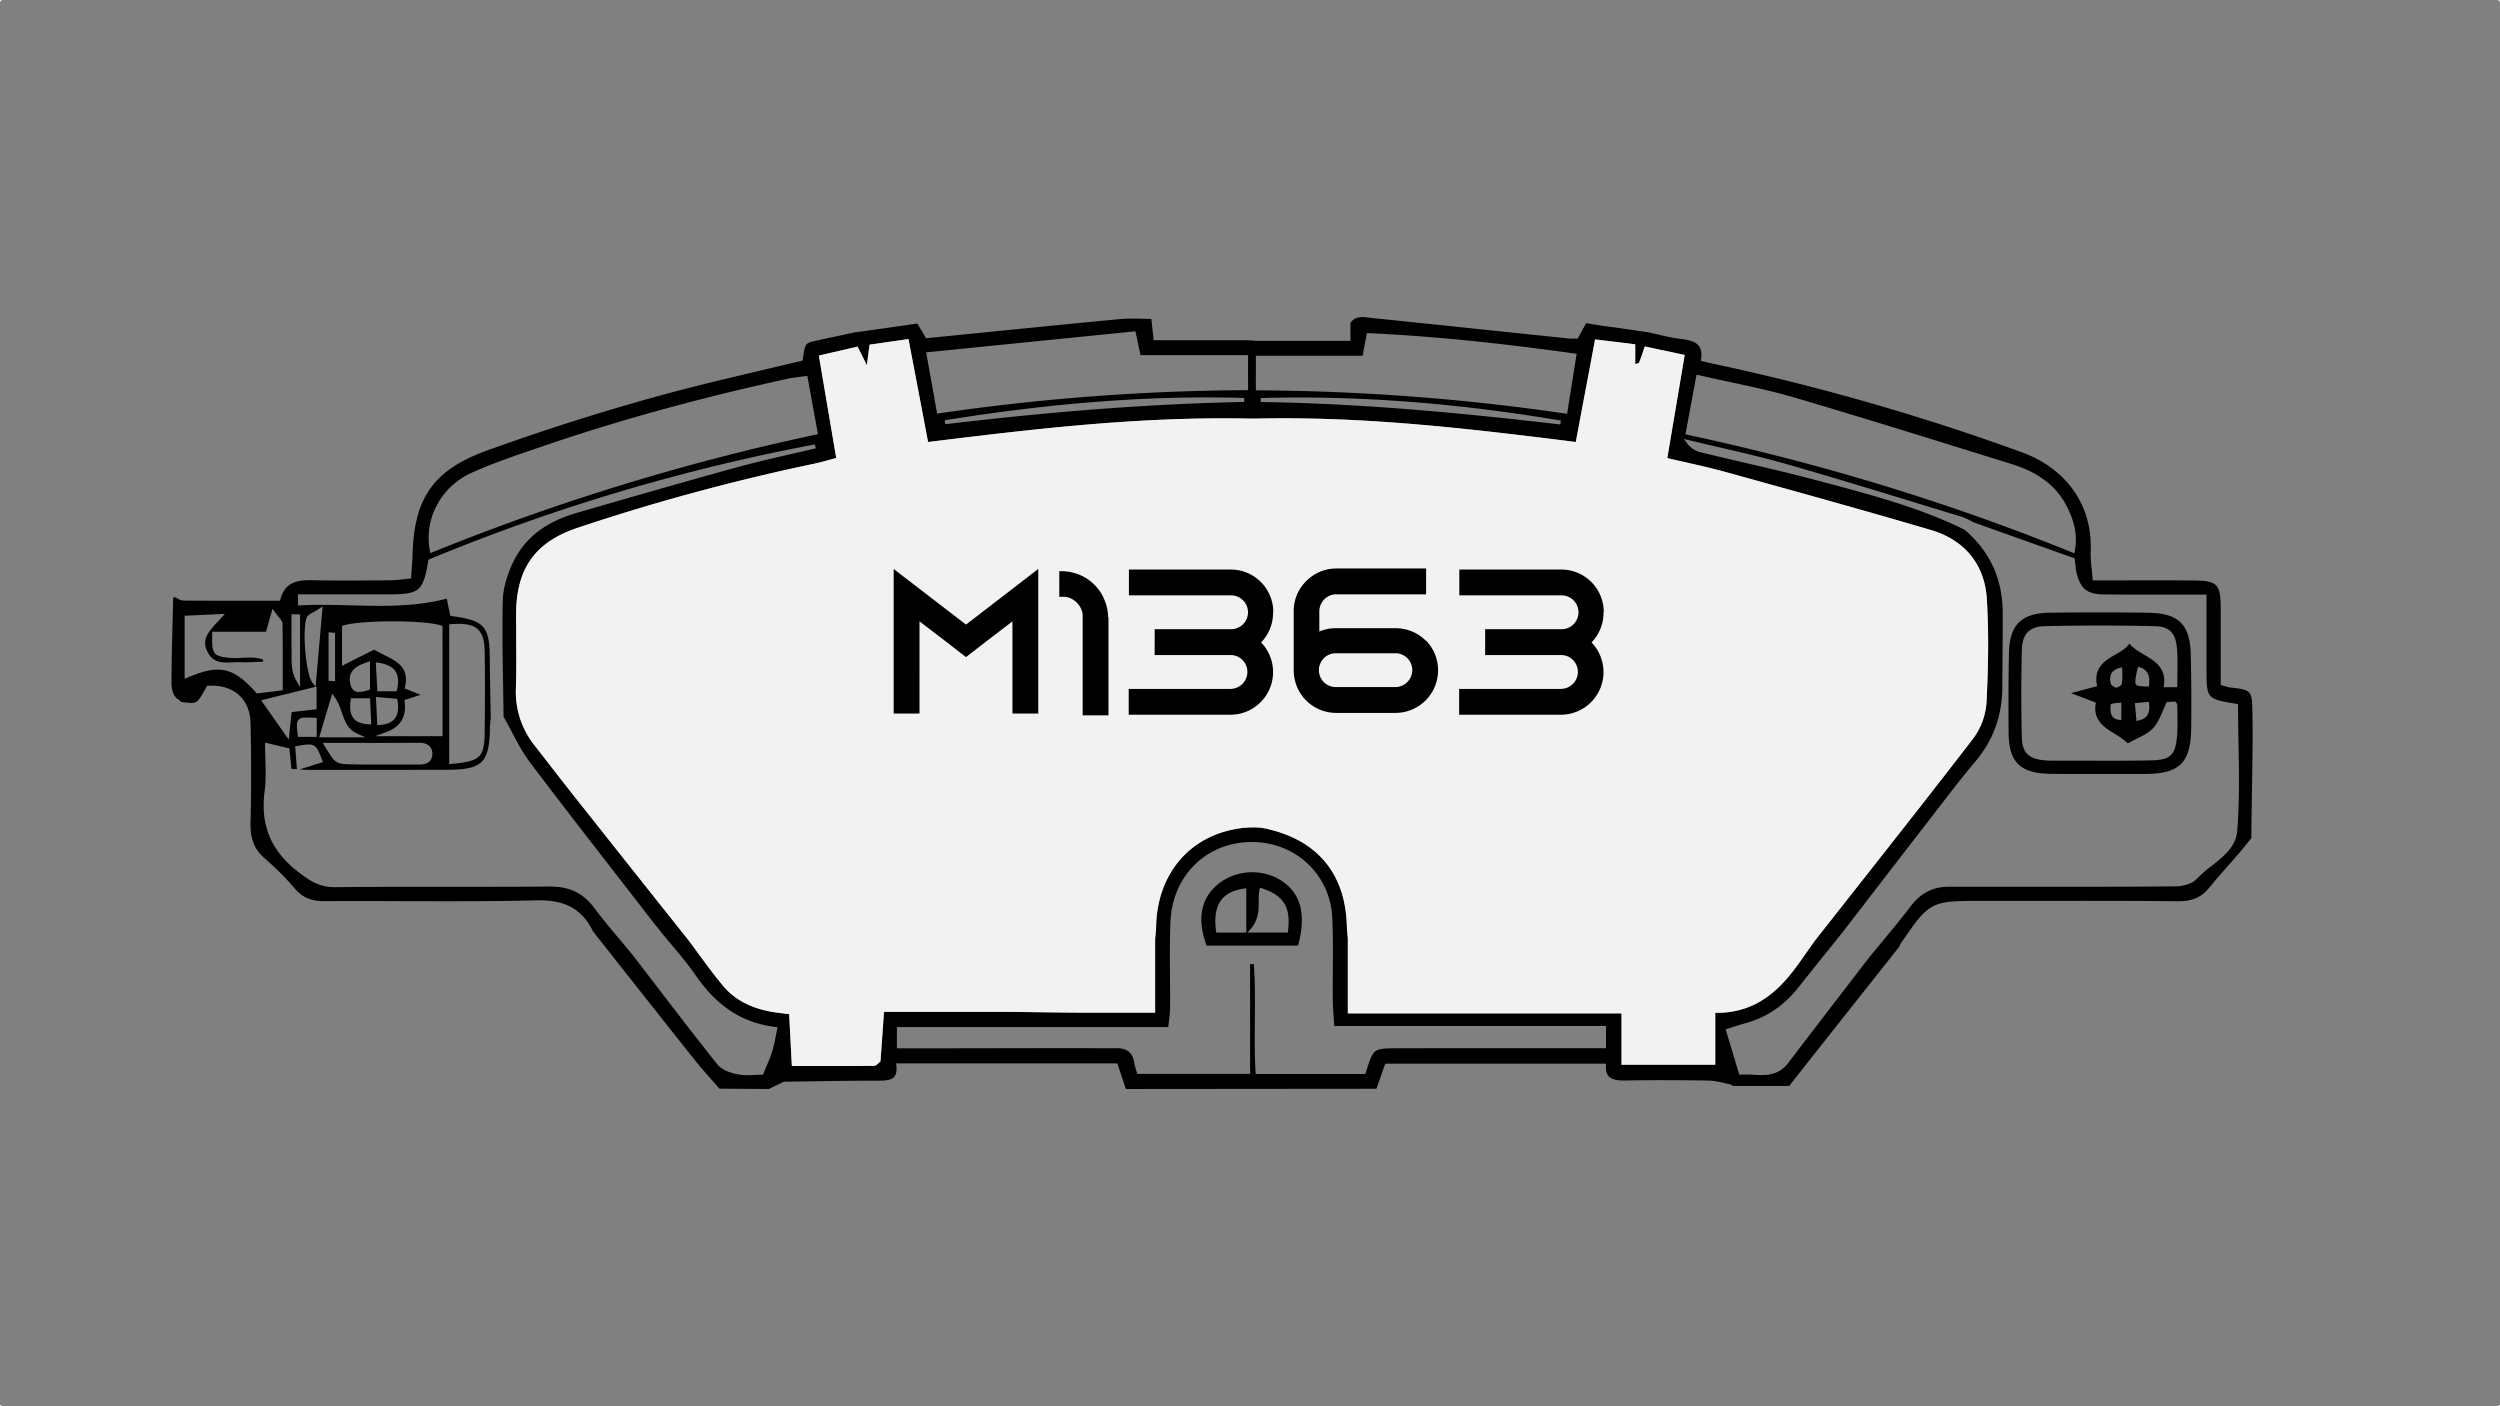 <svg xmlns="http://www.w3.org/2000/svg" viewBox="0 0 1920 1080"><rect x="0" y="0" width="1920" height="1080" fill="#808080" stroke="none"/><defs><style>.cls-1{fill:#f2f2f2;}</style></defs><g id="Capa_2" data-name="Capa 2"><g id="Capa_1-2" data-name="Capa 1"><rect class="cls-1" width="1" height="1"/><rect class="cls-1" x="1919" y="1079" width="1" height="1"/><rect class="cls-1" y="1079" width="1" height="1"/><rect class="cls-1" x="1919" width="1" height="1"/><path d="M1682.48,502.47c-.54-22.84-9.28-31.47-32.23-31.85-24.36-.39-49.93-.41-76-.05-21.82.31-30.9,9.24-31.36,30.83-.42,19.87-.51,40.2-.26,62.17.24,21.64,9,30.25,31.21,30.69,5,.1,10.05.13,15.07.13,4.27,0,8.51,0,12.69,0,4,0,8,0,12,0h11.28c7.62,0,15.5,0,23.25,0,25.89-.27,34.32-8.72,34.69-34.79C1683.08,541.7,1683,523.05,1682.48,502.47Zm-41.71,51.21L1639.61,540l10.63-1c.81,4.86.42,8.21-1.22,10.5C1647.52,551.59,1644.81,553,1640.77,553.68Zm9.56-26.37c-5.36-.12-8.89-.28-9.89-1.57-1.18-1.52-.2-6.09,1.56-13.61C1649.23,513.84,1651.64,518.25,1650.33,527.31Zm-20.82-1.87c-.19.78-2.93,2.75-4.37,2.65s-4-2.18-4.2-3.4c-.7-3.49-.34-6.16,1.09-8.14s4-3.35,7.76-4.06c0,.9,0,1.8.07,2.69A51.62,51.62,0,0,1,1629.51,525.44Zm-.34,14.13v13.32c-2.89,0-5-.68-6.28-2-1.55-1.55-2.22-4.2-2-8.11.1-1.93.18-2,.67-2.17C1622.6,540.17,1625,539.93,1629.17,539.57Zm43.06-20.4c0,2.8-.1,5.68-.12,8.6h-10.45c2.76-14.51-6.62-20-14.94-24.93-3.82-2.25-7.43-4.37-10.08-7.25l-1.17-1.27-1.12,1.32c-2.44,2.85-6,4.91-9.75,7.09-8,4.65-17.11,9.91-14,24.23l-20.1,5.36,19.13,7.3c-2.66,13.38,6.45,19,14.52,24a54.08,54.08,0,0,1,9.12,6.52l.83.79,1-.57c1.83-1,3.82-2,5.74-2.94,4.55-2.22,9.26-4.51,12.66-8.11s5.29-8.06,7.55-13.34c.94-2.18,1.91-4.44,3-6.77l6.57-.44q.4.54.75,1a11.72,11.72,0,0,1,.75,1c0,1.8.07,3.59.1,5.38.13,6.14.27,12.48-.2,18.64-1.14,15.11-5.06,18.87-20,19.19-15.62.34-31.52.29-46.9.24q-8.67,0-17.34,0c-1.74,0-3.47,0-5.21,0-3.81,0-7.74.08-11.55-.21-13-1-17.93-5.74-18.23-17.61-.56-21.82-.56-44.45,0-67.25.31-12.32,5.75-17.94,17.65-18.23,28-.67,56.48-.66,84.52,0,11.13.27,16,5.23,16.94,17.11C1672.48,504.89,1672.36,511.83,1672.23,519.17Z"/><path d="M983.77,676.14c-14.18-9-33.54-8.25-47.07,1.91-14.07,10.56-17.67,26.88-10.41,47.18l.37,1H996.9l.3-1.15C1003.29,701.8,998.89,685.78,983.77,676.14ZM938.08,691c3.89-5,10.14-7.84,19.07-8.78v34H934.08C932.36,704.85,933.67,696.6,938.08,691Zm28.61,1.27c0-3.7,0-7.22,1-10.52,18.35,5.57,24.06,14.79,21.37,34.46h-31l1.71-1.87C966.76,706.68,966.72,699,966.69,692.22Z"/><path d="M1729.86,546.73c-.13-8.15-.36-12.41-2.55-14.84s-6.35-3-14.36-3.88a20.87,20.87,0,0,1-3.69-.85c-.74-.21-1.59-.47-2.62-.74l-1.14-.29v-1.19c0-6,0-11.92,0-17.87,0-13.32,0-27.09,0-40.62-.13-17.94-2.67-20.44-20.86-20.63-17.18-.17-34.19-.13-52.2-.09-7.81,0-15.73,0-23.82,0h-1.42l-.12-1.42c-.17-2.48-.41-4.86-.65-7.16a98,98,0,0,1-.77-13.94c1.41-35-18.5-63.39-53.25-76a1775.89,1775.89,0,0,0-237-67.92c-1.44-.31-2.87-.66-4.6-1.07l-3.22-.77-1.37-.32.2-1.39c.65-4.45.07-7.76-1.73-10.1-2.82-3.67-8.78-4.79-14.22-5.4a140.79,140.79,0,0,1-16.34-3.18c-2.59-.61-5.25-1.23-8-1.81l-26.25-3.83c-5.07-.57-10.13-1.37-15.48-2.21-2-.32-4.09-.65-6.21-1l-2.23,4-3.92,7.07-.44.79h-.9c-.66,0-1.28,0-1.88,0a27.48,27.48,0,0,1-3.64-.07l-47.89-5c-33.8-3.53-68.76-7.2-103.14-10.74-.74-.07-1.47-.16-2.21-.25-5.92-.72-11.06-1.33-14.8,3.93V261.8H965.24l-6.78-.53H886l-1.76-16.35c-2.28,0-4.57-.07-6.81-.12a151.82,151.82,0,0,0-17.46.28c-36.82,3.49-72.89,7.1-111.08,10.93l-36.66,3.66-1,.1-1.81-3c-1.27-2.15-2.91-4.9-4.93-8.29L666,254l-9.57,1.3-7.14,1.51c-6.72,1.42-13.61,2.89-20.48,4.38-5.39,1.16-8.1,1.75-9.46,3.36s-1.88,4.9-2.83,11.36l-.15,1-1,.25q-10.53,2.52-21.12,5c-14.4,3.42-29.28,6.94-44,10.49-56.36,13.61-113.61,30.91-175,52.88-42.06,15.05-57.36,36.28-58.43,81.13-.08,3.5-.36,7-.64,10.79-.13,1.75-.28,3.58-.4,5.52l-.09,1.3-1.3.12c-1.66.17-3.25.35-4.78.53a81.91,81.91,0,0,1-9.32.75l-7.58.05c-17.38.12-35.34.26-53-.11-12.48-.25-20.93,2.1-24.38,14.65l-.32,1.12H198.65c-18.91,0-38.46,0-57.58-.12a10.91,10.91,0,0,1-5-1.74c-.52-.29-1-.55-1.52-.78l-1.39.12H133q-.21,9.72-.47,19.44c-.38,15.07-.77,30.64-.82,45.94,0,10.48,5.05,12.85,5.26,12.94l.23.1,2,1.84c6.15.8,9.29,1.17,11.46-.09,2.32-1.35,4.21-4.79,8-11.64l.41-.75.85,0c9.84-.51,18.1,2,23.85,7.38,5.46,5.08,8.46,12.52,8.65,21.51.61,27.72.6,52.62,0,76.14-.34,12.55,3,20.85,11.08,27.76A217.86,217.86,0,0,1,226.8,682.8c5.7,6.6,12.31,9.3,22.74,9.3h.38c20.38-.14,41.11-.09,61.16,0,33.22.09,67.58.2,101.33-.64,21.51-.5,34.78,6.82,43,23.85l21.8,27.58c18.43,23.33,37.48,47.45,56.29,71.11,4,5.06,8.3,9.91,12.82,15,2,2.3,4.11,4.66,6.21,7.1l37.93.24,4.12-2,6.49-3.13,1-.47h.34q10.2-.12,20.39-.29c17-.26,34.61-.5,52-.51,4.72,0,9.53-.22,11.89-2.83,1.59-1.76,2.15-4.61,1.73-8.72l-.17-1.68H858.13l.74,2.2c1.9,5.7,3.88,11.65,5.79,17.43l192.43-.18c1.86-5.29,3.93-11.2,6.43-18.27l.36-1H1233.4l-.06,1.6c-.15,3.8.61,6.5,2.34,8.27,2.19,2.25,6.13,3.2,12.77,3.06,18.64-.35,38.36-.33,64,.05a53.34,53.34,0,0,1,10.92,1.72c1.59.37,3.23.75,4.83,1l.22,0L1331,834h43.06c26.09-33.06,52.66-66.62,78.35-99.08l6.63-8.38a1.29,1.29,0,0,0,0-.19,4.3,4.3,0,0,1,.63-1.62c22.34-32.57,22.92-32.87,62.43-32.87q19,0,37.92,0c36.8,0,74.85-.11,112.28.29h.64c10.72,0,17.84-3.1,23.69-10.32,4.65-5.75,9.49-11.23,15.08-17.57,2.61-2.95,5.36-6.07,8.29-9.44l9-11.16c.11-11.32.27-21.31.43-31s.33-19.91.44-31.4C1730.08,568.87,1730.05,557.57,1729.86,546.73Zm-426.93-259,1.56.36c7.9,1.82,15.83,3.52,23.48,5.16,17.09,3.67,33.25,7.13,49.37,11.85,46.66,13.69,93.86,28.36,139.52,42.56l28.5,8.87c21.13,6.56,35.14,17.73,42.83,34.13,4.19,8.95,7.72,19.08,5.25,32.45l-.34,1.84-1.74-.7c-94.92-38.44-191.58-68-295.5-90.38l-1.45-.31ZM964.51,273.22h82c1.06-5.7,1.92-10.3,3-16.11l.25-1.32,1.33.07c47.14,2.19,96,7,158.24,15.64l1.55.22-.25,1.55c-2.29,14.33-4.47,28.05-6.86,43.05l-.24,1.5-1.49-.23A1684.07,1684.07,0,0,0,966,299.8h-1.52ZM1198.76,323l-.43,3c-67.91-7.89-148.37-16.11-230.11-17.24l0-3.07C1042,303.65,1117.41,309.31,1198.76,323ZM872,254.43l3.92,18.32h82.58v26.9l-1.52,0a1688.77,1688.77,0,0,0-235.79,17.8l-1.47.21-8.43-47.05Zm83.55,51.21v3.06c-69,1.36-144.12,6.95-229.64,17.1l-.43-3C809.86,309.14,885.12,303.55,955.53,305.64ZM362.61,362.89c16.51-7.36,33.95-13.28,50.84-19l5.79-2c58-19.72,118.87-36.44,186.17-51.11,2.62-.56,5.24-.89,8.27-1.28,1.51-.18,3.12-.39,4.87-.63l1.47-.22.26,1.46c1.72,9.41,3.39,18.6,5.12,28.1l2.78,15.22-1.46.32A1760.51,1760.51,0,0,0,332.2,424.11l-1.74.7-.34-1.84C325.47,398.2,338.83,373.49,362.61,362.89ZM223.85,480.94c0-2.54,0-5.09,0-7.63v-1.56l6.61.11v55.77l-2.85-4.86c-3.74-6.38-3.71-13.1-3.69-19.59,0-1.44,0-2.89,0-4.32C223.79,492.87,223.82,486.8,223.85,480.94Zm-27.19,51c-17.47-19.64-28.31-22-52.73-11.51l-2.13.92V472.89l1.46-.07,13.83-.64,15.61-.74-2.49,2.74c-.79.87-1.57,1.71-2.35,2.55-7.89,8.52-13.59,14.68-8.19,24.46,4.49,8.12,11.12,7.82,18.79,7.48,2-.09,4-.18,6-.1,4.4.17,8.89,0,13.25-.21,1.45-.08,2.91-.14,4.36-.19l0-1.57c-5-1.92-10.3-1.68-15.91-1.41a68.91,68.91,0,0,1-10.26,0c-12.53-1.26-13.22-3.28-12.91-18.52l0-1.5h41.3l5-17.68,1.85,2.62c1,1.39,1.94,2.55,2.79,3.56,1.66,2,3,3.53,3,5.4.26,12.3.23,24.53.21,37.47q0,6,0,12.23v1.36l-1.35.17-15.33,1.87-3.4.4Zm3.88,5.88,42.6-10.54v17.45l-1.35.15-9,1-8.84,1c-.45,4.37-.94,9.11-1.76,17.09l-.41,4.1-2.36-3.37c-6.79-9.66-11.87-16.92-17.59-25.08Zm52.57,1.7,2-6.78,1.82,2.52c2.81,3.9,4.3,8.16,5.74,12.29,2.36,6.73,4.4,12.54,11.49,15.77l6.41,2.93H245.15l.58-2C248.53,554.92,250.86,547.12,253.11,539.54Zm-.77-16.64V485.61l5,.41v37.11Zm87.55,41v1.53H288l8.2-3c11.32-4.1,16.1-11.79,14.59-23.49l-.17-1.26,1.22-.4,9.78-3.18,1.36-.45-12.21-4.92.29-1.26c3.33-14.75-5.8-19.33-16.36-24.62-2.46-1.24-5-2.5-7.36-3.92l-24.66,12.43V480.66l1.09-.32c14-4.2,61.62-4.22,75,0l1.07.33v1.13C339.89,508.71,339.89,535.65,339.89,563.89ZM269.3,537.57l.19-1.32h14.7l.28,6.13c.18,3.79.37,7.77.58,12.33l.09,1.67-1.68-.07c-5.61-.23-9.47-1.71-11.81-4.51C269.12,548.76,268.37,544.25,269.3,537.57Zm-.43-13a17.39,17.39,0,0,1-.24-2.77c0-7.88,6.63-10.9,13.52-13.28l2-.71v21.73l-1.06.35a24.92,24.92,0,0,1-7.22,1.54,6.85,6.85,0,0,1-3.64-.92C270.48,529.4,269.37,527.46,268.87,524.54Zm52.67,45.9H322c3.71,0,6.33.92,8,2.71a8.23,8.23,0,0,1,2,6.4c-.16,2.88-1.65,7.71-10.08,7.59-7.07-.06-14.26,0-21.22,0-3.64,0-7.34,0-11.06,0-7.06,0-14.2,0-21.27-.21-10.48-.26-11.27-1.16-18.41-13l-2.08-3.42h2.72l20,0C288.23,570.56,304.83,570.58,321.54,570.44Zm-16.6-40.8-.26,1.21H289.82l-1.22-22.18,1.85.26c6.46.92,10.75,3,13.11,6.38S306.33,523.22,304.94,529.64Zm-1.8,22.27c-2.31,2.89-6.19,4.48-11.83,4.88l-1.57.1-.07-1.56c-.26-5.64-.52-10.88-.89-18.34l-.08-1.76,2.71.24,12.48,1.1,1.2.1.18,1.2C306.27,544.49,305.62,548.84,303.14,551.91Zm-55.67-83c-.91,10.5-1.75,20.22-2.58,29.65l-2.51,28.9L240,524.39c-5-6.47-8-39-4.61-49.75.62-1.94,2.58-3,5.27-4.5,1.34-.72,2.84-1.55,4.45-2.62l2.64-1.78Zm-4.25,82.46v14.53H228.79l-.15-1.35c-.74-6.57-1.1-9.87.78-11.85s5.17-1.82,12.36-1.41ZM596.86,790.56c-.44,2-.81,3.89-1.17,5.71a105.89,105.89,0,0,1-2.61,11.25,118.22,118.22,0,0,1-4.35,11.18c-.78,1.81-1.58,3.7-2.4,5.7l-.39,1h-1c-1.69,0-3.41.08-5.23.16s-3.79.18-5.71.18a38.35,38.35,0,0,1-7.47-.65c-5.15-1-12-3.17-15.51-7.57-17-21.26-33.79-43.2-50.05-64.43q-7.59-9.91-15.2-19.81c-2.93-3.57-6-7.2-8.95-10.73-6.88-8.17-14-16.64-20.5-25.33-8.58-11.44-19.16-16.47-34.44-16.36-25.39.2-51.19.2-76.14.18-28.93,0-58.83,0-88.23.31-12.1.15-19.67-4.92-28.27-11.54-21.31-16.42-29.55-36.34-25.94-62.69,1-7.62.78-15.35.51-23.54-.12-3.68-.26-7.5-.26-11.32v-1.94l18.74,4.47.1,1.09c.22,2.31.46,4.8.72,7.56l.67,7,3.67.29.58.05-1.33-17.59,1.37-.25c13.81-2.45,14.53-2,19.36,10.85l.58,1.52-1.55.48-11.17,3.5L230,590.89c2.59.2,5.11.36,7.64.36,34.33.06,69.84,0,105.55-.06,27.4-.07,32.66-5.3,33.13-32.92,0-1.63.19-3.25.36-4.83.07-.68.14-1.38.2-2.06-.08-4.85-.17-9.69-.26-14.55-.2-10.49-.4-21.33-.48-32-.2-23.88-4.3-28.32-29.26-31.7l-1.08-.16-.22-1.06c-.71-3.55-1.49-7.37-2.46-12.14-24.71,6.42-49.68,5.78-73.86,5.14-12.71-.32-25.87-.66-38.78,0l-1.6.09,0-1.6c0-1.66-.05-3.32-.07-5l0-1.93h71.19c22.12-.08,25.1-2.74,28.93-25.82l.15-.84.78-.33A1500.38,1500.38,0,0,1,625.88,341.3l.64,3c-6.24,1.49-12.6,2.95-18.75,4.37-13.51,3.11-27.47,6.32-41,10-40.9,11.25-82.33,23.22-122.4,34.8l-1.48.43c-24,6.94-40,19.4-48.92,38.1-3.41,7.17-7.54,18-7.8,29-.55,21.57-.17,43.55.2,64.8.14,8.08.29,16.42.38,24.64,2.07,3.66,4.07,7.45,6,11.11,4.3,8.15,8.75,16.59,14.28,23.93,22.94,30.41,46.7,61,69.69,90.6Q489.86,693,503,710l.26.31c.77.9,1.55,1.81,2.31,2.72l2.37,3.13c2.66,3.28,5.46,6.6,8.17,9.81,6,7.14,12.24,14.54,17.63,22.35,17.07,24.74,36.13,37.2,61.8,40.4l1.66.2ZM345,586.86V479.47l1.42-.11c10.48-.8,16.61.36,20.49,3.9,3.55,3.23,5.18,8.48,5.32,17,.37,21.73.21,43.63,0,62.19-.22,19.27-3.33,22.21-25.54,24.23ZM1233.4,805h-60.59c-32.4,0-65.91,0-98.89.09-10.15,0-14.76.14-17.61,2.26s-4.39,6.89-7.34,16.26l-.39,1.24h-84.2l-.09-1.44c-.8-13.53-.68-27.12-.56-40.27.12-14.06.26-28.58-.79-42.73l-2.87.09v84.22h-86.7l-.3-1.14c-.19-.68-.39-1.39-.61-2.1A42.61,42.61,0,0,1,871.1,816c-1.26-7.72-5.65-11.14-14.34-11-6.43.12-13,.06-19.29,0-4,0-7.92-.06-11.88-.05q-56.16.08-112.31.19H688.82V788.79h208.4c.19-1.69.37-3.27.56-4.78a94.14,94.14,0,0,0,.84-10.12c.06-7.9,0-15.92-.07-23.69-.11-13.81-.22-28.08.35-42.11,1.44-35.62,27.71-61.42,62.48-61.42h.18c33.67.08,60.17,25.18,61.63,58.36.58,13.26.5,26.76.41,39.81,0,7.38-.1,15,0,22.52,0,4.56.33,9,.68,14.21.14,2,.28,4.16.42,6.41H1233.4Zm85.21-27.17h-1.32V817.7h-72V778.29H1035.13V720.86c-.08-1.1-.17-2.18-.27-3.27-.2-2.31-.41-4.68-.49-7.05-1.28-39.11-22-64.58-59.91-73.63-10-2.9-22.87-.66-23-.63-38.16,5.6-63.09,35.44-63.58,76.05,0,2-.25,4.06-.46,6-.1.87-.2,1.74-.28,2.62v56.78H885.6l-17,0c-12.62,0-25.68,0-38.57,0-12.63-.08-25.48-.24-37.9-.41l-16.9-.21H678.91c-.56,7.86-1.08,15.18-1.58,22.25L676.2,815.2l-.55.43a11.36,11.36,0,0,0-1,.93c-1,1-2.09,2-3.54,2-12.63.11-25.19.13-38.18.13H608.16l-.09-1.45c-.69-13.23-1.34-25.66-2-38.37l-4.21-.53c-3.51-.43-6.55-.8-9.6-1.34-16-2.93-28-9.33-36.69-19.59-6.67-7.92-12.89-16.42-18.91-24.63-2.64-3.6-5.38-7.33-8.1-10.95L502,688.43c-20.17-25.4-41-51.66-61.48-77.52-6.64-8.41-13.32-17-19.78-25.33q-5-6.44-10-12.87a66,66,0,0,1-14.53-44.32c.4-12.39.31-25,.23-37.21,0-6.5-.09-13.22-.06-19.84.14-34.82,14.73-55.18,47.29-66A1626.21,1626.21,0,0,1,625.4,356.12c3.57-.75,7.12-1.72,11.21-2.85,1.76-.48,3.61-1,5.6-1.52-4.39-25.9-8.62-50.83-13.1-77.24l-.25-1.42,1.41-.33,19.16-4.43,9.2-2.14.53,1.09c1.94,3.91,3.79,7.63,6.57,13.25l2.09-15.85,1.15-.16,14.76-2.11,14-2,.26,1.44c4.84,25.44,9.63,50.61,14.76,77.61,79.08-9.71,160.84-19.68,246.23-18l6.5,0c80.3-1.74,158.39,7.09,244.72,18l4-21.39c3.51-18.6,7-36.88,10.55-56l.26-1.41,30.85,3.78v15.14l.94-.26a12,12,0,0,0,1.83-.55,78.85,78.85,0,0,0,2.92-7.85c.38-1.15.78-2.34,1.2-3.55l.45-1.28,1.31.28,22.27,4.72,7.07,1.5-13.37,79.24c4.67,1.1,9.24,2.13,13.69,3.13,10.72,2.43,20.86,4.72,31,7.52l11.81,3.27c47.89,13.28,97.42,27,145.9,41.29,26.05,7.68,41.32,26.46,43,52.87,1.46,23.41,1.4,48.7-.2,79.6a52.54,52.54,0,0,1-10.39,27.82c-30.36,39.48-61.72,79.24-92,117.69q-14.7,18.66-29.41,37.33c-3.92,5.54-7.87,11.13-11.81,16.72C1368.36,758.38,1350.23,777.85,1318.61,777.85ZM1718.12,638.5c-.51,5.91-3.12,10.74-6.77,15s-8.3,8-12.89,11.58a98.77,98.77,0,0,0-11.45,10c-3.53,3.83-10.79,5.6-16.42,5.65-31.29.31-63.11.28-93.88.26L1546,681q-8.09,0-16.18,0c-10.57,0-21.51.08-32.27,0h-.47c-12.46,0-21.83,4.7-29.47,14.76-7.21,9.51-15,18.86-22.46,27.9q-4.94,5.94-9.84,11.93-8.9,11.58-17.86,23.22c-14.46,18.8-29.42,38.25-44,57.45-6.06,8-13.47,9.38-21,9.38-2.08,0-4.16-.12-6.22-.22a81.4,81.4,0,0,0-9.24-.12l-1.2.07-10.49-34.83,1.44-.45c1.87-.58,3.51-1.12,5-1.6,3.08-1,5.51-1.79,8.06-2.47,16.67-4.43,30.23-13.51,41.43-27.75,7.75-9.83,15.73-19.75,23.46-29.33l9.95-12.38,16.29-21.14c16.28-21.13,33.12-43,49.73-64.43q3.72-4.8,7.43-9.62c9.3-12.09,18.92-24.59,28.91-36.46,13.93-16.52,20.73-35.38,20.8-57.66,0-7.33.08-14.67.13-22,.09-11.44.19-23.27.15-34.89-.1-25.9-10-47.29-29.47-63.62-34-16.72-71.14-26.61-107-36.17l-4.53-1.2c-19.66-5.25-39.83-10-59.34-14.51-10.11-2.36-20.56-4.8-30.83-7.28a18.4,18.4,0,0,1-11.17-7.08l-2.49-3.39,4.08,1c7.75,1.88,15.66,3.71,23.3,5.48,16.94,3.91,34.43,8,51.41,12.83,34.46,9.86,69.32,20.53,103,30.83q15.78,4.83,31.57,9.64a38.23,38.23,0,0,1,6.55,2.93c.93.49,1.85,1,2.79,1.41l20,7.15,56.45,20.11.88.31.13.91c.2,1.45.35,2.79.5,4.07a46,46,0,0,0,1,6.62c3.13,12,8.15,15.93,20.69,16.11,14.82.2,29.88.16,44.46.12q9.77,0,19.55,0h15v19.14c0,13.13,0,25.82,0,38.52,0,22.28.26,22.52,22.93,26.24l1.29.21V542c0,9.35.17,18.89.33,28.12C1719.61,592.57,1720,615.78,1718.12,638.5Z"/><path class="cls-1" d="M1525.61,539.61a52.54,52.54,0,0,1-10.39,27.82c-30.36,39.48-61.72,79.24-92,117.69q-14.7,18.66-29.41,37.33c-3.92,5.54-7.87,11.13-11.81,16.72-13.59,19.21-31.72,38.68-63.34,38.68h-1.32V817.7h-72V778.29H1035.13V720.86c-.08-1.1-.17-2.18-.27-3.27-.2-2.31-.41-4.68-.49-7.05-1.28-39.11-22-64.58-59.91-73.63-10-2.9-22.87-.66-23-.63-38.16,5.6-63.09,35.44-63.58,76.05,0,2-.25,4.06-.46,6-.1.87-.2,1.74-.28,2.62v56.78H885.6l-17,0c-12.62,0-25.68,0-38.57,0-12.63-.08-25.48-.24-37.9-.41l-16.9-.21H678.91c-.56,7.86-1.08,15.18-1.58,22.25L676.2,815.2l-.55.43a11.36,11.36,0,0,0-1,.93c-1,1-2.09,2-3.54,2-12.63.11-25.19.13-38.18.13H608.16l-.09-1.45c-.69-13.23-1.34-25.66-2-38.37l-4.21-.53c-3.51-.43-6.55-.8-9.6-1.34-16-2.93-28-9.33-36.69-19.59-6.67-7.92-12.89-16.42-18.91-24.63-2.64-3.6-5.38-7.33-8.1-10.95L502,688.43c-20.17-25.4-41-51.66-61.48-77.52-6.64-8.41-13.32-17-19.78-25.33q-5-6.44-10-12.87a66,66,0,0,1-14.53-44.32c.4-12.39.31-25,.23-37.21,0-6.5-.09-13.22-.06-19.84.14-34.82,14.73-55.18,47.29-66A1626.21,1626.21,0,0,1,625.4,356.12c3.57-.75,7.12-1.72,11.21-2.85,1.76-.48,3.61-1,5.6-1.52-4.39-25.9-8.62-50.83-13.1-77.24l-.25-1.42,1.41-.33,19.16-4.43,9.2-2.14.53,1.09c1.94,3.91,3.79,7.63,6.57,13.25l2.09-15.85,1.15-.16,14.76-2.11,14-2,.26,1.44c4.84,25.44,9.63,50.61,14.76,77.61,79.08-9.71,160.84-19.68,246.23-18l6.5,0c80.3-1.74,158.39,7.09,244.72,18l4-21.39c3.51-18.6,7-36.88,10.55-56l.26-1.41,30.85,3.78v15.14l.94-.26a12,12,0,0,0,1.83-.55,78.85,78.85,0,0,0,2.92-7.85c.38-1.15.78-2.34,1.2-3.55l.45-1.28,1.31.28,22.27,4.72,7.07,1.5-13.37,79.24c4.67,1.1,9.24,2.13,13.69,3.13,10.72,2.43,20.86,4.72,31,7.52l11.81,3.27c47.89,13.28,97.42,27,145.9,41.29,26.05,7.68,41.32,26.46,43,52.87C1527.27,483.42,1527.21,508.71,1525.61,539.61Z"/></g><g id="Capa_3" data-name="Capa 3"><path d="M797.38,436.92V548H777.56V477.21l-19.51,14.91-16.18,12.53-16.18-12.53-19.51-14.91V548H686.35v-111l19.83,15.23,35.69,27.44,35.69-27.44Z"/><path d="M851.31,473.88v75.5H831.48V471.81A15.81,15.81,0,0,0,818,458.33h-4.45V438.66h4.29v.16a35.55,35.55,0,0,1,13.48,3.65,35.17,35.17,0,0,1,16,16.18,42.55,42.55,0,0,1,2.7,7.45,33.53,33.53,0,0,1,1,8.09Z"/><path d="M977.72,470.55a32.67,32.67,0,0,1-9.2,22.84A32.75,32.75,0,0,1,945,548.9H866.85V529.08H945a13.07,13.07,0,0,0,13-13,12.92,12.92,0,0,0-12.21-13h-59V483.24h59a13,13,0,0,0-.64-26H867V437.4H945.2a32.63,32.63,0,0,1,32.68,32.67Z"/><path d="M1095.25,492a32.75,32.75,0,0,1-23.48,55.51h-45.52a32.58,32.58,0,0,1-30.14-20,34.5,34.5,0,0,1-2.54-12.85V469.12a32.14,32.14,0,0,1,8.25-21.41,33.5,33.5,0,0,1,9.52-7.46,31.42,31.42,0,0,1,14.91-3.65h69v19.83h-69a13.07,13.07,0,0,0-13,13V485a32.48,32.48,0,0,1,12.37-2.54h46.8a32.81,32.81,0,0,1,23,10Zm-23.64,35.69a13.07,13.07,0,0,0,13-13,12.92,12.92,0,0,0-12.21-13h-46.8a13,13,0,0,0,.64,26h45.36Z"/><path d="M1231.49,470.55a32.67,32.67,0,0,1-9.2,22.84,32.75,32.75,0,0,1-23.48,55.51h-78.19V529.08h78.19a13.07,13.07,0,0,0,13-13,12.92,12.92,0,0,0-12.21-13h-59V483.24h59a13,13,0,0,0-.64-26h-78.19V437.4H1199a32.63,32.63,0,0,1,32.68,32.67Z"/></g></g></svg>